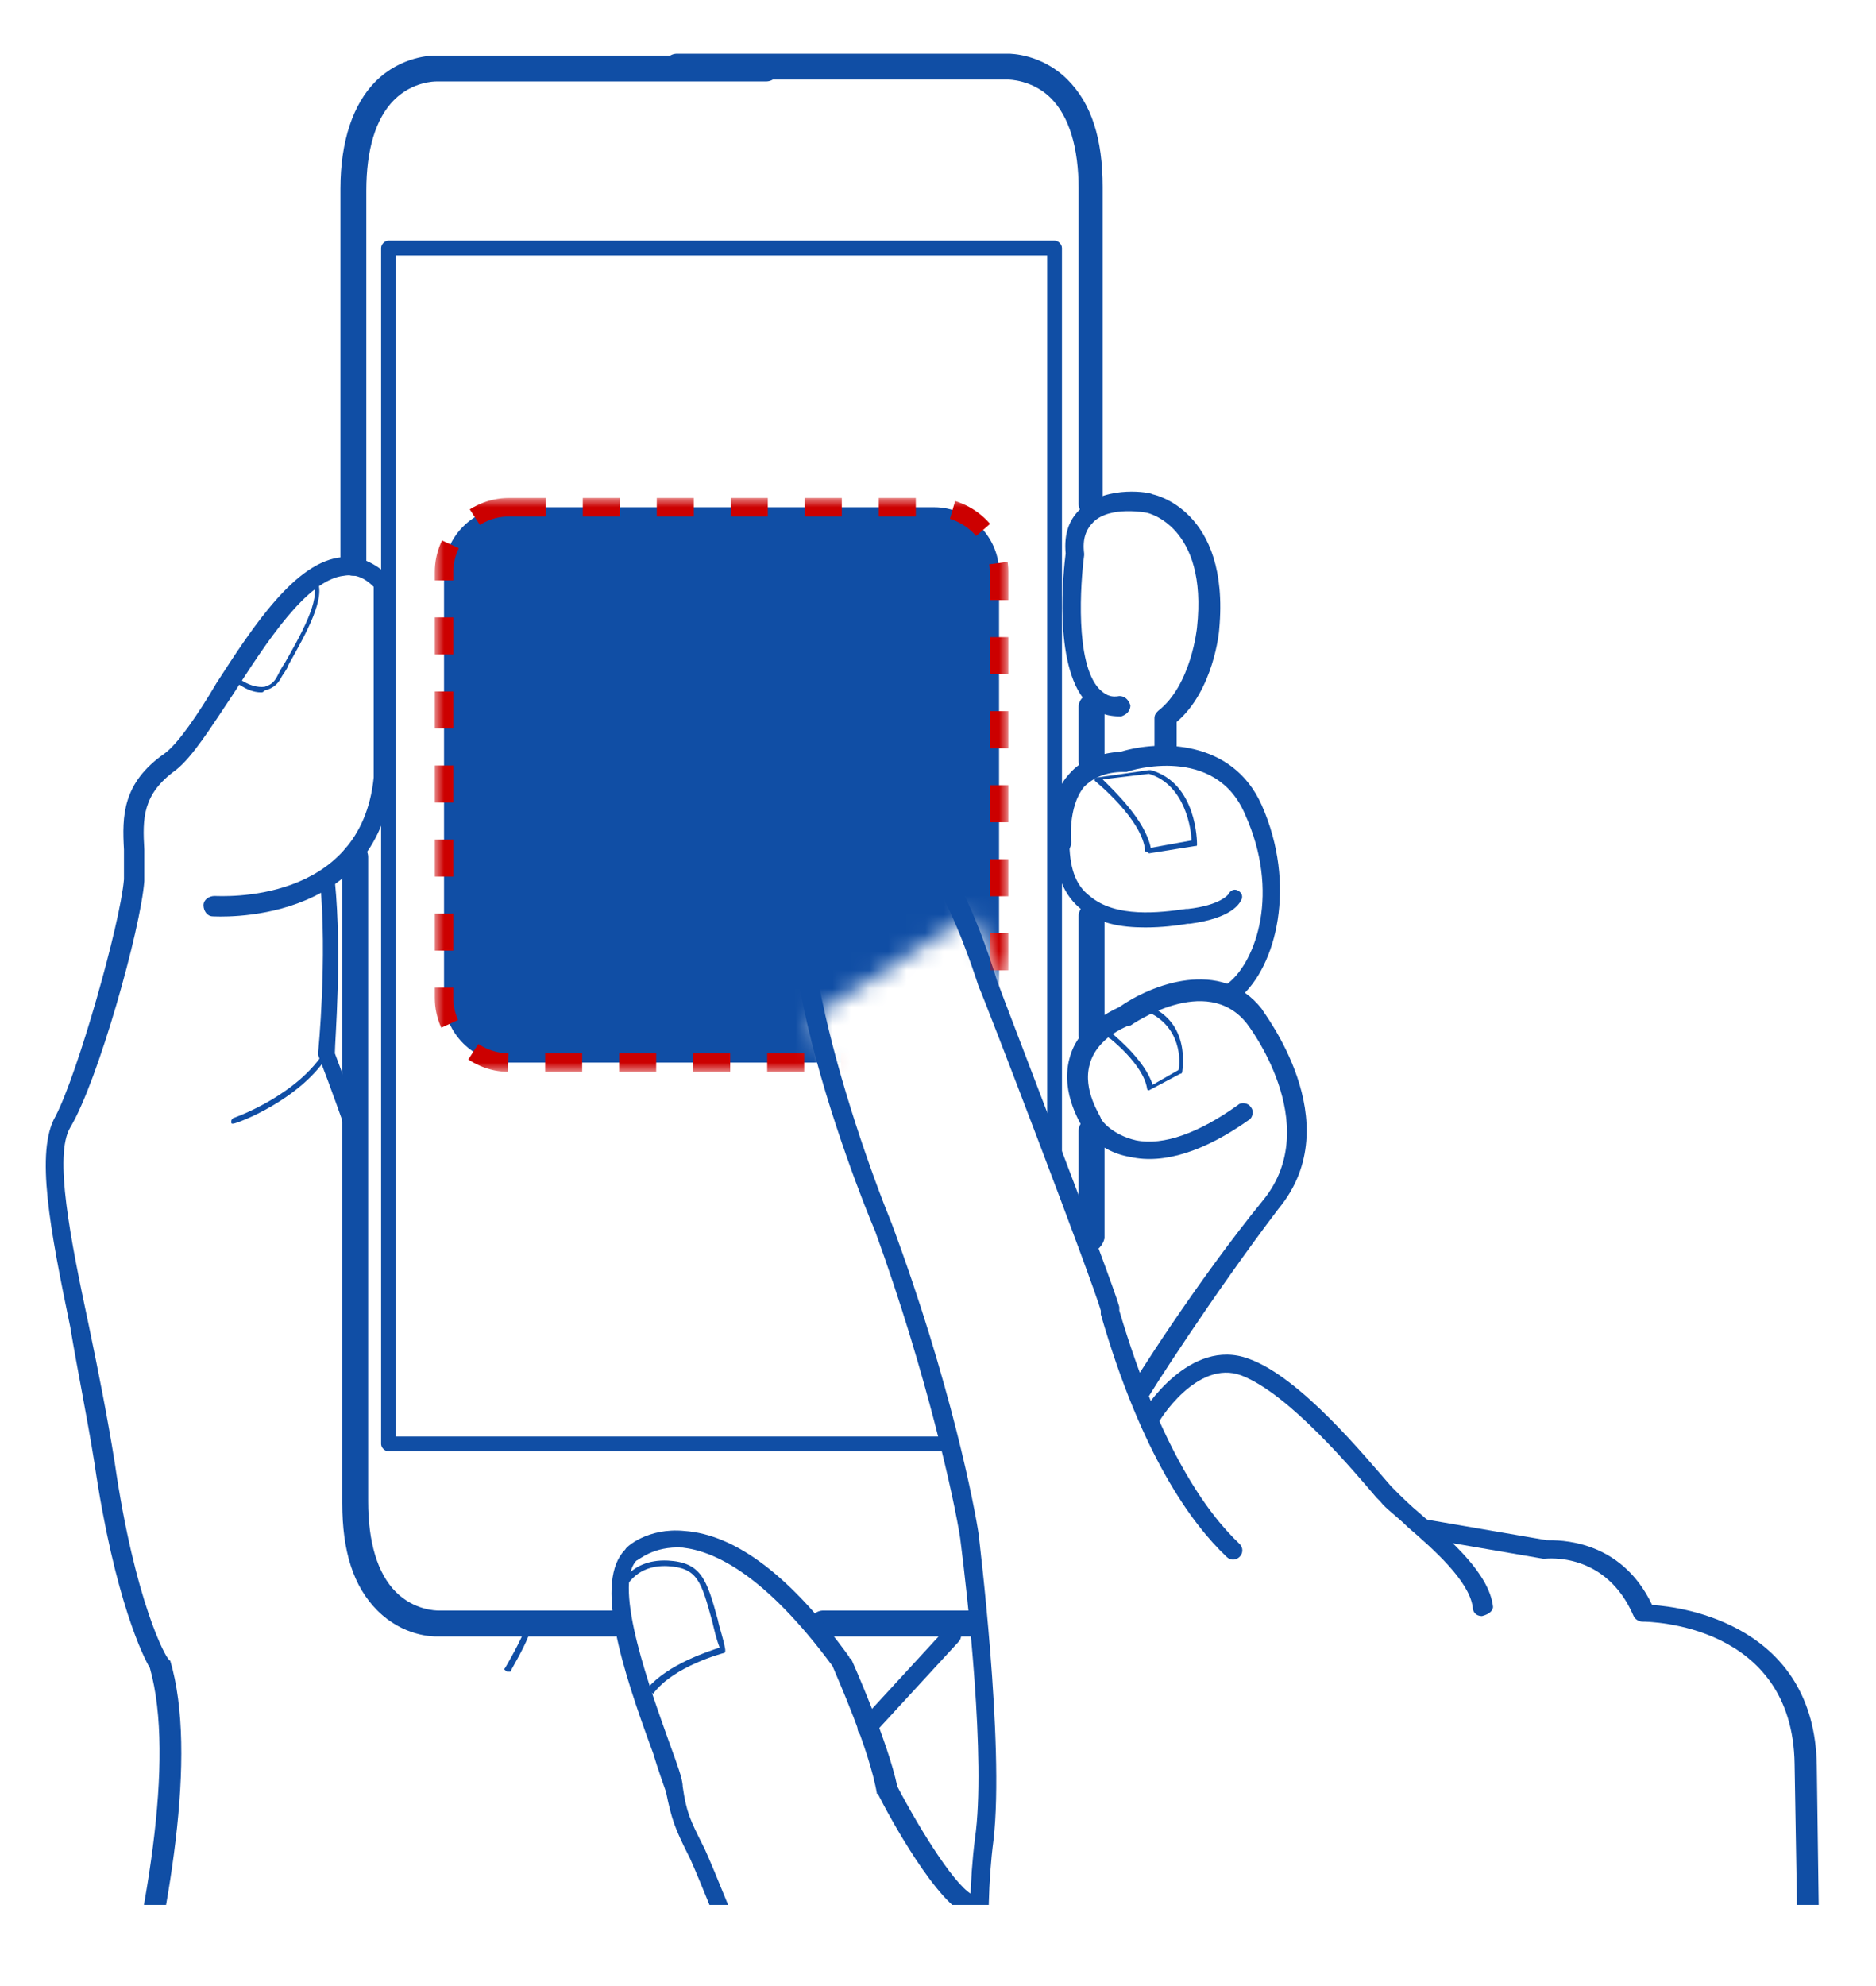 <?xml version="1.0" encoding="utf-8"?>
<!-- Generator: Adobe Illustrator 26.0.0, SVG Export Plug-In . SVG Version: 6.00 Build 0)  -->
<svg version="1.1" id="Layer_1" xmlns="http://www.w3.org/2000/svg" xmlns:xlink="http://www.w3.org/1999/xlink" x="0px" y="0px"
	 viewBox="0 0 101.4 107.3" style="enable-background:new 0 0 101.4 107.3;" xml:space="preserve">
<style type="text/css">
	.st0{clip-path:url(#SVGID_00000009589162230391012710000000514435820800907664_);}
	.st1{fill:#104EA5;}
	.st2{fill:#C4C4C4;filter:url(#Adobe_OpacityMaskFilter);}
	.st3{mask:url(#mask0_1306_3300_00000049222432387398535140000016591854485134784660_);}
	.st4{fill:#104EA5;stroke:#CC0000;stroke-dasharray:2,2;}
</style>
<g>
	<defs>
		<rect id="SVGID_1_" x="-12.5" y="2.9" width="125" height="100"/>
	</defs>
	<clipPath id="SVGID_00000124870550993237567870000014027743710443270307_">
		<use xlink:href="#SVGID_1_"  style="overflow:visible;"/>
	</clipPath>
	<g style="clip-path:url(#SVGID_00000124870550993237567870000014027743710443270307_);">
		<path class="st1" d="M23.6,88.4c-0.2,0-1.8,0-3.2-1.4c-1.3-1.3-1.9-3.2-1.9-5.8V46.3c0-0.4,0.3-0.7,0.7-0.7s0.7,0.3,0.7,0.7v34.8
			c0,2.2,0.5,3.9,1.5,4.9c1,1,2.2,1,2.3,1c0,0,0,0,0,0l9.5,0c0.4,0,0.7,0.3,0.7,0.7c0,0.4-0.3,0.7-0.7,0.7H23.6
			C23.6,88.4,23.6,88.4,23.6,88.4z"/>
		<path class="st1" d="M52.5,88.4h-8c-0.4,0-0.7-0.3-0.7-0.7c0-0.4,0.3-0.7,0.7-0.7h8c0.4,0,0.7,0.3,0.7,0.7
			C53.1,88.1,52.8,88.4,52.5,88.4z"/>
		<path class="st1" d="M19.1,31.1c-0.4,0-0.7-0.3-0.7-0.7V10.2c0-2.6,0.7-4.6,1.9-5.8c1.4-1.4,3.1-1.4,3.2-1.4l17.9,0
			c0.4,0,0.7,0.3,0.7,0.7c0,0.4-0.3,0.7-0.7,0.7H23.6c0,0,0,0,0,0c-0.1,0-1.3,0-2.3,1c-1,1-1.5,2.7-1.5,4.9v20.3
			C19.8,30.8,19.5,31.1,19.1,31.1z"/>
		<path class="st1" d="M59,27.9c-0.4,0-0.7-0.3-0.7-0.7v-17c0-2.2-0.5-3.9-1.5-4.9c-1-1-2.3-1-2.3-1H36.6c-0.4,0-0.7-0.3-0.7-0.7
			c0-0.4,0.3-0.7,0.7-0.7h17.9c0.1,0,1.8,0,3.2,1.4c1.3,1.3,1.9,3.2,1.9,5.8v17C59.6,27.6,59.3,27.9,59,27.9z"/>
		<path class="st1" d="M59,41.8c-0.4,0-0.7-0.3-0.7-0.7v-2.9c0-0.4,0.3-0.7,0.7-0.7c0.4,0,0.7,0.3,0.7,0.7v2.9
			C59.6,41.5,59.3,41.8,59,41.8z"/>
		<path class="st1" d="M59,56.6c-0.4,0-0.7-0.3-0.7-0.7v-6.4c0-0.4,0.3-0.7,0.7-0.7c0.4,0,0.7,0.3,0.7,0.7v6.4
			C59.6,56.3,59.3,56.6,59,56.6z"/>
		<path class="st1" d="M51.4,78.4H21c-0.2,0-0.4-0.2-0.4-0.4V13.4c0-0.2,0.2-0.4,0.4-0.4h36c0.2,0,0.4,0.2,0.4,0.4v49
			c0,0.2-0.2,0.4-0.4,0.4c-0.2,0-0.4-0.2-0.4-0.4V13.8H21.4v63.8h30c0.2,0,0.4,0.2,0.4,0.4C51.8,78.2,51.6,78.4,51.4,78.4z"/>
		<path class="st1" d="M2,126.1c-0.1,0-0.1,0-0.2,0c-0.3-0.1-0.4-0.4-0.3-0.7c0.1-0.3,9.4-25.4,6.6-35.3c-0.3-0.5-1.9-3.6-3-11.1
			c-0.4-2.5-0.9-4.9-1.3-7.3c-1.1-5.3-1.9-9.5-0.8-11.4C4.2,58,6.5,49.9,6.7,47.5c0-0.5,0-1.1,0-1.6c-0.1-1.8-0.1-3.6,2.2-5.2
			c0.7-0.5,1.8-2.1,2.8-3.8c2-3.1,4.3-6.6,6.8-6.8c0.9-0.1,1.8,0.3,2.6,1.1c0.1,0.1,0.1,0.2,0.1,0.4V42c0,0,0,0,0,0.1
			c-0.8,8-9.6,7.4-9.7,7.4c-0.3,0-0.5-0.3-0.5-0.6c0-0.3,0.3-0.5,0.6-0.5c0.3,0,7.9,0.5,8.6-6.4V31.7c-0.5-0.5-1-0.7-1.6-0.6
			c-2,0.2-4.2,3.6-6,6.4c-1.2,1.8-2.2,3.4-3.1,4.1c-1.8,1.3-1.8,2.6-1.7,4.3c0,0.5,0,1.1,0,1.7c-0.2,2.6-2.5,10.8-4,13.3
			c-0.9,1.5,0,6,1,10.7c0.5,2.4,1,4.9,1.4,7.4C7.3,86.6,9,89.6,9.1,89.6c0,0,0,0.1,0.1,0.1c3,10.1-6.2,34.9-6.6,36
			C2.4,126,2.2,126.1,2,126.1z"/>
		<path class="st1" d="M46.9,93.8c-0.1,0-0.3,0-0.4-0.1c-0.2-0.2-0.2-0.5,0-0.7l4.6-5c0.2-0.2,0.5-0.2,0.7,0c0.2,0.2,0.2,0.5,0,0.7
			l-4.6,5C47.2,93.7,47.1,93.8,46.9,93.8z"/>
		<path class="st1" d="M52.2,126.1c-0.1,0-0.2,0-0.3-0.1c-0.8-0.7-7.8-6.8-8.4-9.2c-0.5-2.3-5.2-14.2-6.2-16.4l-0.1-0.2
			c-0.7-1.4-0.9-1.9-1.2-3.4c-0.1-0.3-0.4-1.1-0.7-2.1c-1.7-4.6-3.2-9.3-1.5-11c0-0.1,1.2-1.2,3.2-1c2.8,0.2,5.8,2.5,8.9,6.8
			c0,0,0,0.1,0.1,0.1c0.1,0.2,2,4.5,2.5,6.9c1.2,2.3,3.3,5.7,4.2,5.9c0.3,0.1,0.4,0.4,0.4,0.7c-0.1,0.3-0.4,0.4-0.7,0.4
			c-1.7-0.5-4.4-5.5-4.9-6.5c0,0,0-0.1-0.1-0.1C47,94.5,45.2,90.5,45,90c-3.7-5-6.4-6.2-8.1-6.4c-1.6-0.1-2.4,0.7-2.5,0.7
			c-1.3,1.4,0.8,7.1,1.8,9.9c0.4,1.1,0.7,1.9,0.7,2.3c0.2,1.4,0.4,1.8,1.1,3.2l0.1,0.2c1,2.2,5.8,14.3,6.3,16.6c0.4,1.6,5,6,8,8.6
			c0.2,0.2,0.2,0.5,0.1,0.7C52.5,126,52.3,126.1,52.2,126.1z"/>
		<path class="st1" d="M53.2,109.3c-0.3,0-0.5-0.2-0.5-0.5c0-0.2-0.6-4.8,0-9.5c0.6-4.2-0.4-13.1-0.8-16.2c-0.3-2-1.8-8.9-4.6-16.6
			c-0.9-2.1-8.2-20.3-2.2-23c0.2-0.1,1.2-0.6,2.6-0.1c2.4,0.8,4.5,4.1,6.2,9.6c0.2,0.6,6.2,16.1,6.6,17.6l0,0.2
			c2.2,7.4,4.7,10.9,6.5,12.6c0.2,0.2,0.2,0.5,0,0.7c-0.2,0.2-0.5,0.2-0.7,0c-1.9-1.8-4.6-5.5-6.8-13.1l0-0.2
			c-0.4-1.5-6.5-17.4-6.6-17.5c-2.1-6.5-4.2-8.5-5.6-9c-1-0.4-1.7,0.1-1.7,0.1c0,0-0.1,0-0.1,0c-4.3,1.9,0.5,16.3,2.7,21.7
			c3.2,8.6,4.5,15.4,4.7,16.8c0,0.1,1.4,11.3,0.8,16.5c-0.6,4.6,0,9.2,0,9.2C53.8,109,53.6,109.3,53.2,109.3
			C53.3,109.3,53.2,109.3,53.2,109.3z"/>
		<path class="st1" d="M80.1,87.3c-0.3,0-0.5-0.2-0.5-0.5c-0.2-1.4-2.1-3.1-3.5-4.3c-0.6-0.6-1.2-1-1.5-1.4l-0.2-0.2
			c-1.2-1.4-4.7-5.6-7.3-6.6c-2.4-0.9-4.5,2.5-4.5,2.6c-0.2,0.2-0.5,0.3-0.7,0.2c-0.2-0.2-0.3-0.5-0.2-0.7c0.1-0.2,2.6-4.2,5.8-3
			c2.8,1,6.3,5.3,7.7,6.9l0.2,0.2c0.3,0.3,0.8,0.8,1.4,1.3c1.6,1.4,3.7,3.2,3.9,5C80.7,87,80.5,87.2,80.1,87.3
			C80.2,87.3,80.2,87.3,80.1,87.3z"/>
		<path class="st1" d="M98,125.2c-0.3,0-0.5-0.2-0.5-0.5L97,95.3c-0.1-7.6-7.9-7.7-8.2-7.7c-0.2,0-0.4-0.1-0.5-0.3
			c-1.5-3.5-4.7-3.1-4.8-3.1c0,0-0.1,0-0.1,0l-6.4-1.1c-0.3,0-0.5-0.3-0.4-0.6c0-0.3,0.3-0.5,0.6-0.4l6.4,1.1c0.6,0,4-0.1,5.7,3.5
			c1.7,0.1,8.8,1.1,8.9,8.7l0.4,29.4C98.5,125,98.3,125.2,98,125.2C98,125.2,98,125.2,98,125.2z"/>
		<path class="st1" d="M62.9,41c-0.3,0-0.5-0.2-0.5-0.5v-1.7c0-0.2,0.1-0.3,0.2-0.4c1.8-1.4,2.1-4.5,2.1-4.5
			c0.6-5.5-2.7-6.2-2.7-6.2c0,0-2-0.4-2.9,0.5c-0.4,0.4-0.6,0.9-0.5,1.7c0,0,0,0.1,0,0.1c-0.2,1.5-0.5,5.8,0.8,7.2
			c0.3,0.3,0.6,0.5,1.1,0.4c0.3,0,0.5,0.2,0.6,0.5c0,0.3-0.2,0.5-0.5,0.6c-0.8,0-1.4-0.2-1.9-0.8c-1.8-2-1.2-7.2-1.1-8
			c-0.1-1.1,0.2-1.9,0.9-2.5c1.4-1.2,3.7-0.8,3.8-0.7c0,0,4.2,0.8,3.6,7.3c0,0.1-0.3,3.3-2.3,5v1.4C63.5,40.8,63.2,41,62.9,41z"/>
		<path class="st1" d="M66.7,54c-0.2,0-0.3-0.1-0.4-0.2c-0.2-0.2-0.1-0.6,0.1-0.7c1.5-1.2,2.8-4.9,0.9-9.1c-1.6-3.8-6.2-2.4-6.4-2.3
			c-0.1,0-0.1,0-0.2,0c-0.9,0-1.6,0.3-2.1,0.8c-0.9,1.1-0.7,3-0.7,3c0,0.3-0.2,0.6-0.5,0.6c-0.3,0-0.6-0.2-0.6-0.5
			c0-0.1-0.3-2.4,1-3.8c0.7-0.8,1.6-1.1,2.8-1.2c2-0.6,6-0.7,7.6,2.9c1.9,4.3,0.8,8.7-1.2,10.4C67,53.9,66.8,54,66.7,54z"/>
		<path class="st1" d="M61.9,50.1c-1.3,0-2.6-0.2-3.6-1.1c-0.9-0.8-1.3-2-1.3-3.6c0-0.2,0.2-0.4,0.4-0.4c0.2,0,0.4,0.2,0.4,0.4
			c0,1.4,0.3,2.4,1.1,3c1.4,1.2,3.8,0.9,5.2,0.7l0.1,0c1.8-0.2,2.2-0.8,2.2-0.8c0.1-0.2,0.3-0.3,0.5-0.2c0.2,0.1,0.3,0.3,0.2,0.5
			c-0.1,0.2-0.5,1-2.8,1.3l-0.1,0C63.6,50,62.8,50.1,61.9,50.1z"/>
		<path class="st1" d="M61.6,75.8c-0.1,0-0.2,0-0.3-0.1c-0.2-0.2-0.3-0.5-0.2-0.7c0-0.1,3.6-5.8,7.2-10.2c3.3-4.1-0.9-9.5-0.9-9.5
			c-2.2-2.8-6.3,0.1-6.3,0.1c0,0-0.1,0-0.1,0c-1.2,0.5-1.9,1.3-2.1,2.1c-0.4,1.4,0.6,2.8,0.6,2.9c0,0.1,0.6,0.9,1.9,1.2
			c1.5,0.3,3.4-0.4,5.5-1.9c0.2-0.2,0.6-0.1,0.7,0.1c0.2,0.2,0.1,0.6-0.1,0.7c-2.4,1.7-4.6,2.4-6.4,2c-1.8-0.3-2.6-1.6-2.6-1.6
			c0-0.1-1.2-1.8-0.7-3.7c0.3-1.2,1.2-2.1,2.7-2.8c1.7-1.2,5.5-2.7,7.7,0.1c0,0.1,4.8,6.1,0.9,10.8C65.6,69.9,62,75.5,62,75.6
			C61.9,75.7,61.7,75.8,61.6,75.8z"/>
		<path class="st1" d="M59,67.6c-0.4,0-0.7-0.3-0.7-0.7v-5.8c0-0.4,0.3-0.7,0.7-0.7c0.4,0,0.7,0.3,0.7,0.7v5.8
			C59.6,67.3,59.3,67.6,59,67.6z"/>
		<path class="st1" d="M19.1,61.5c-0.2,0-0.4-0.2-0.4-0.4c-0.1-0.3-0.8-2.3-1.5-4.1c0-0.1,0-0.1,0-0.2c0,0,0.5-5,0.1-9.2
			c0-0.2,0.1-0.4,0.4-0.4c0.2,0,0.4,0.1,0.4,0.4c0.4,4,0,8.6,0,9.3c1.5,4,1.5,4.2,1.5,4.3C19.5,61.3,19.4,61.5,19.1,61.5z"/>
		<path class="st1" d="M14.1,37.4c-0.8,0-1.5-0.7-1.6-0.7c-0.1,0-0.1-0.1,0-0.2c0-0.1,0.1-0.1,0.2,0c0,0,0.8,0.7,1.6,0.6
			c0.3-0.1,0.5-0.2,0.7-0.6c0.1-0.2,0.2-0.4,0.4-0.7c0.8-1.4,2-3.5,1.5-4.3c0-0.1,0-0.1,0-0.2c0.1,0,0.1,0,0.2,0
			c0.6,0.9-0.6,3-1.5,4.6c-0.1,0.3-0.3,0.5-0.4,0.7c-0.2,0.4-0.5,0.6-0.9,0.7C14.2,37.4,14.2,37.4,14.1,37.4z"/>
		<path class="st1" d="M12.6,60.7c-0.1,0-0.1,0-0.1-0.1c0-0.1,0-0.1,0.1-0.2c0,0,3.5-1.2,5-3.7c0-0.1,0.1-0.1,0.2,0
			c0.1,0,0.1,0.1,0,0.2C16.3,59.4,12.8,60.7,12.6,60.7C12.7,60.7,12.6,60.7,12.6,60.7z"/>
		<path class="st1" d="M35.1,91.4C35.1,91.4,35.1,91.4,35.1,91.4C35,91.4,35,91.3,35,91.2c1.1-1.3,3.3-2,3.9-2.2
			c-0.2-0.5-0.3-1-0.4-1.4c-0.6-2.2-0.8-2.9-2.4-3c-1.9-0.1-2.4,1.4-2.4,1.4c0,0.1-0.1,0.1-0.2,0.1c-0.1,0-0.1-0.1-0.1-0.2
			c0,0,0.5-1.7,2.7-1.6c1.8,0.1,2.1,1,2.7,3.2c0.1,0.5,0.3,1,0.4,1.6c0,0,0,0.1,0,0.1c0,0,0,0.1-0.1,0.1c0,0-2.7,0.7-3.8,2.2
			C35.2,91.4,35.2,91.4,35.1,91.4z"/>
		<path class="st1" d="M27.4,90.3C27.4,90.3,27.4,90.3,27.4,90.3c-0.1-0.1-0.2-0.1-0.1-0.2c0,0,0.6-1,1-1.9c0-0.1,0.1-0.1,0.2-0.1
			c0.1,0,0.1,0.1,0.1,0.2c-0.4,1-1,1.9-1,2C27.5,90.3,27.5,90.3,27.4,90.3z"/>
		<path class="st1" d="M46.3,49.9c-0.2,0-0.4-0.1-0.5-0.2c-0.6-0.6-0.6-2.4-0.5-3.7c0.2-1.7,2.4-1.6,2.5-1.6c0.1,0,0.1,0.1,0.1,0.1
			c0,0.1-0.1,0.1-0.1,0.1c-0.1,0-2-0.1-2.2,1.4c-0.2,1.4-0.1,3,0.4,3.5c0.1,0.1,0.2,0.2,0.4,0.2c0.4,0,1.2-0.4,2-0.7
			c1.2-0.5,2.4-1.1,3-0.9c0.1,0,0.1,0.1,0.1,0.2c0,0.1-0.1,0.1-0.2,0.1c-0.6-0.1-1.8,0.4-2.9,0.9C47.6,49.5,46.8,49.9,46.3,49.9
			C46.3,49.9,46.3,49.9,46.3,49.9z"/>
		<path class="st1" d="M59.6,42.1c0.6,0.6,2.3,2.2,2.6,3.7l2.2-0.4c0-0.5-0.3-3-2.3-3.6L59.6,42.1z M62.1,46.1
			C62,46.1,62,46.1,62.1,46.1C62,46,61.9,46,61.9,46c-0.1-1.7-2.7-3.8-2.7-3.8c0,0-0.1-0.1,0-0.1c0-0.1,0.1-0.1,0.1-0.1l2.8-0.4
			c0,0,0,0,0.1,0c2.5,0.7,2.5,3.9,2.5,4c0,0.1,0,0.1-0.1,0.1L62.1,46.1C62.1,46.1,62.1,46.1,62.1,46.1z"/>
		<path class="st1" d="M62.1,58.9C62.1,58.9,62,58.9,62.1,58.9c-0.1,0-0.1-0.1-0.1-0.1c-0.2-1.3-2-2.7-2-2.7c-0.1,0-0.1-0.1,0-0.2
			c0-0.1,0.1-0.1,0.2,0c0.1,0.1,1.7,1.4,2.1,2.7l1.4-0.8c0.1-0.4,0.2-2.4-1.8-3.2c-0.1,0-0.1-0.1-0.1-0.2c0-0.1,0.1-0.1,0.2-0.1
			c2.4,0.9,1.9,3.5,1.9,3.6c0,0,0,0.1-0.1,0.1L62.1,58.9C62.1,58.9,62.1,58.9,62.1,58.9z"/>
		<defs>
			<filter id="Adobe_OpacityMaskFilter" filterUnits="userSpaceOnUse" x="23.5" y="26.9" width="31" height="31">
				<feColorMatrix  type="matrix" values="1 0 0 0 0  0 1 0 0 0  0 0 1 0 0  0 0 0 1 0"/>
			</filter>
		</defs>
		
			<mask maskUnits="userSpaceOnUse" x="23.5" y="26.9" width="31" height="31" id="mask0_1306_3300_00000049222432387398535140000016591854485134784660_">
			<path class="st2" d="M45,59.4l-1-4.5l8.5-5.5l3,7v-31H23v34H45z"/>
		</mask>
		<g class="st3">
			<path class="st4" d="M27.5,27.4h23c1.9,0,3.5,1.6,3.5,3.5v23c0,1.9-1.6,3.5-3.5,3.5h-23c-1.9,0-3.5-1.6-3.5-3.5v-23
				C24,29,25.6,27.4,27.5,27.4z"/>
		</g>
	</g>
</g>
</svg>
